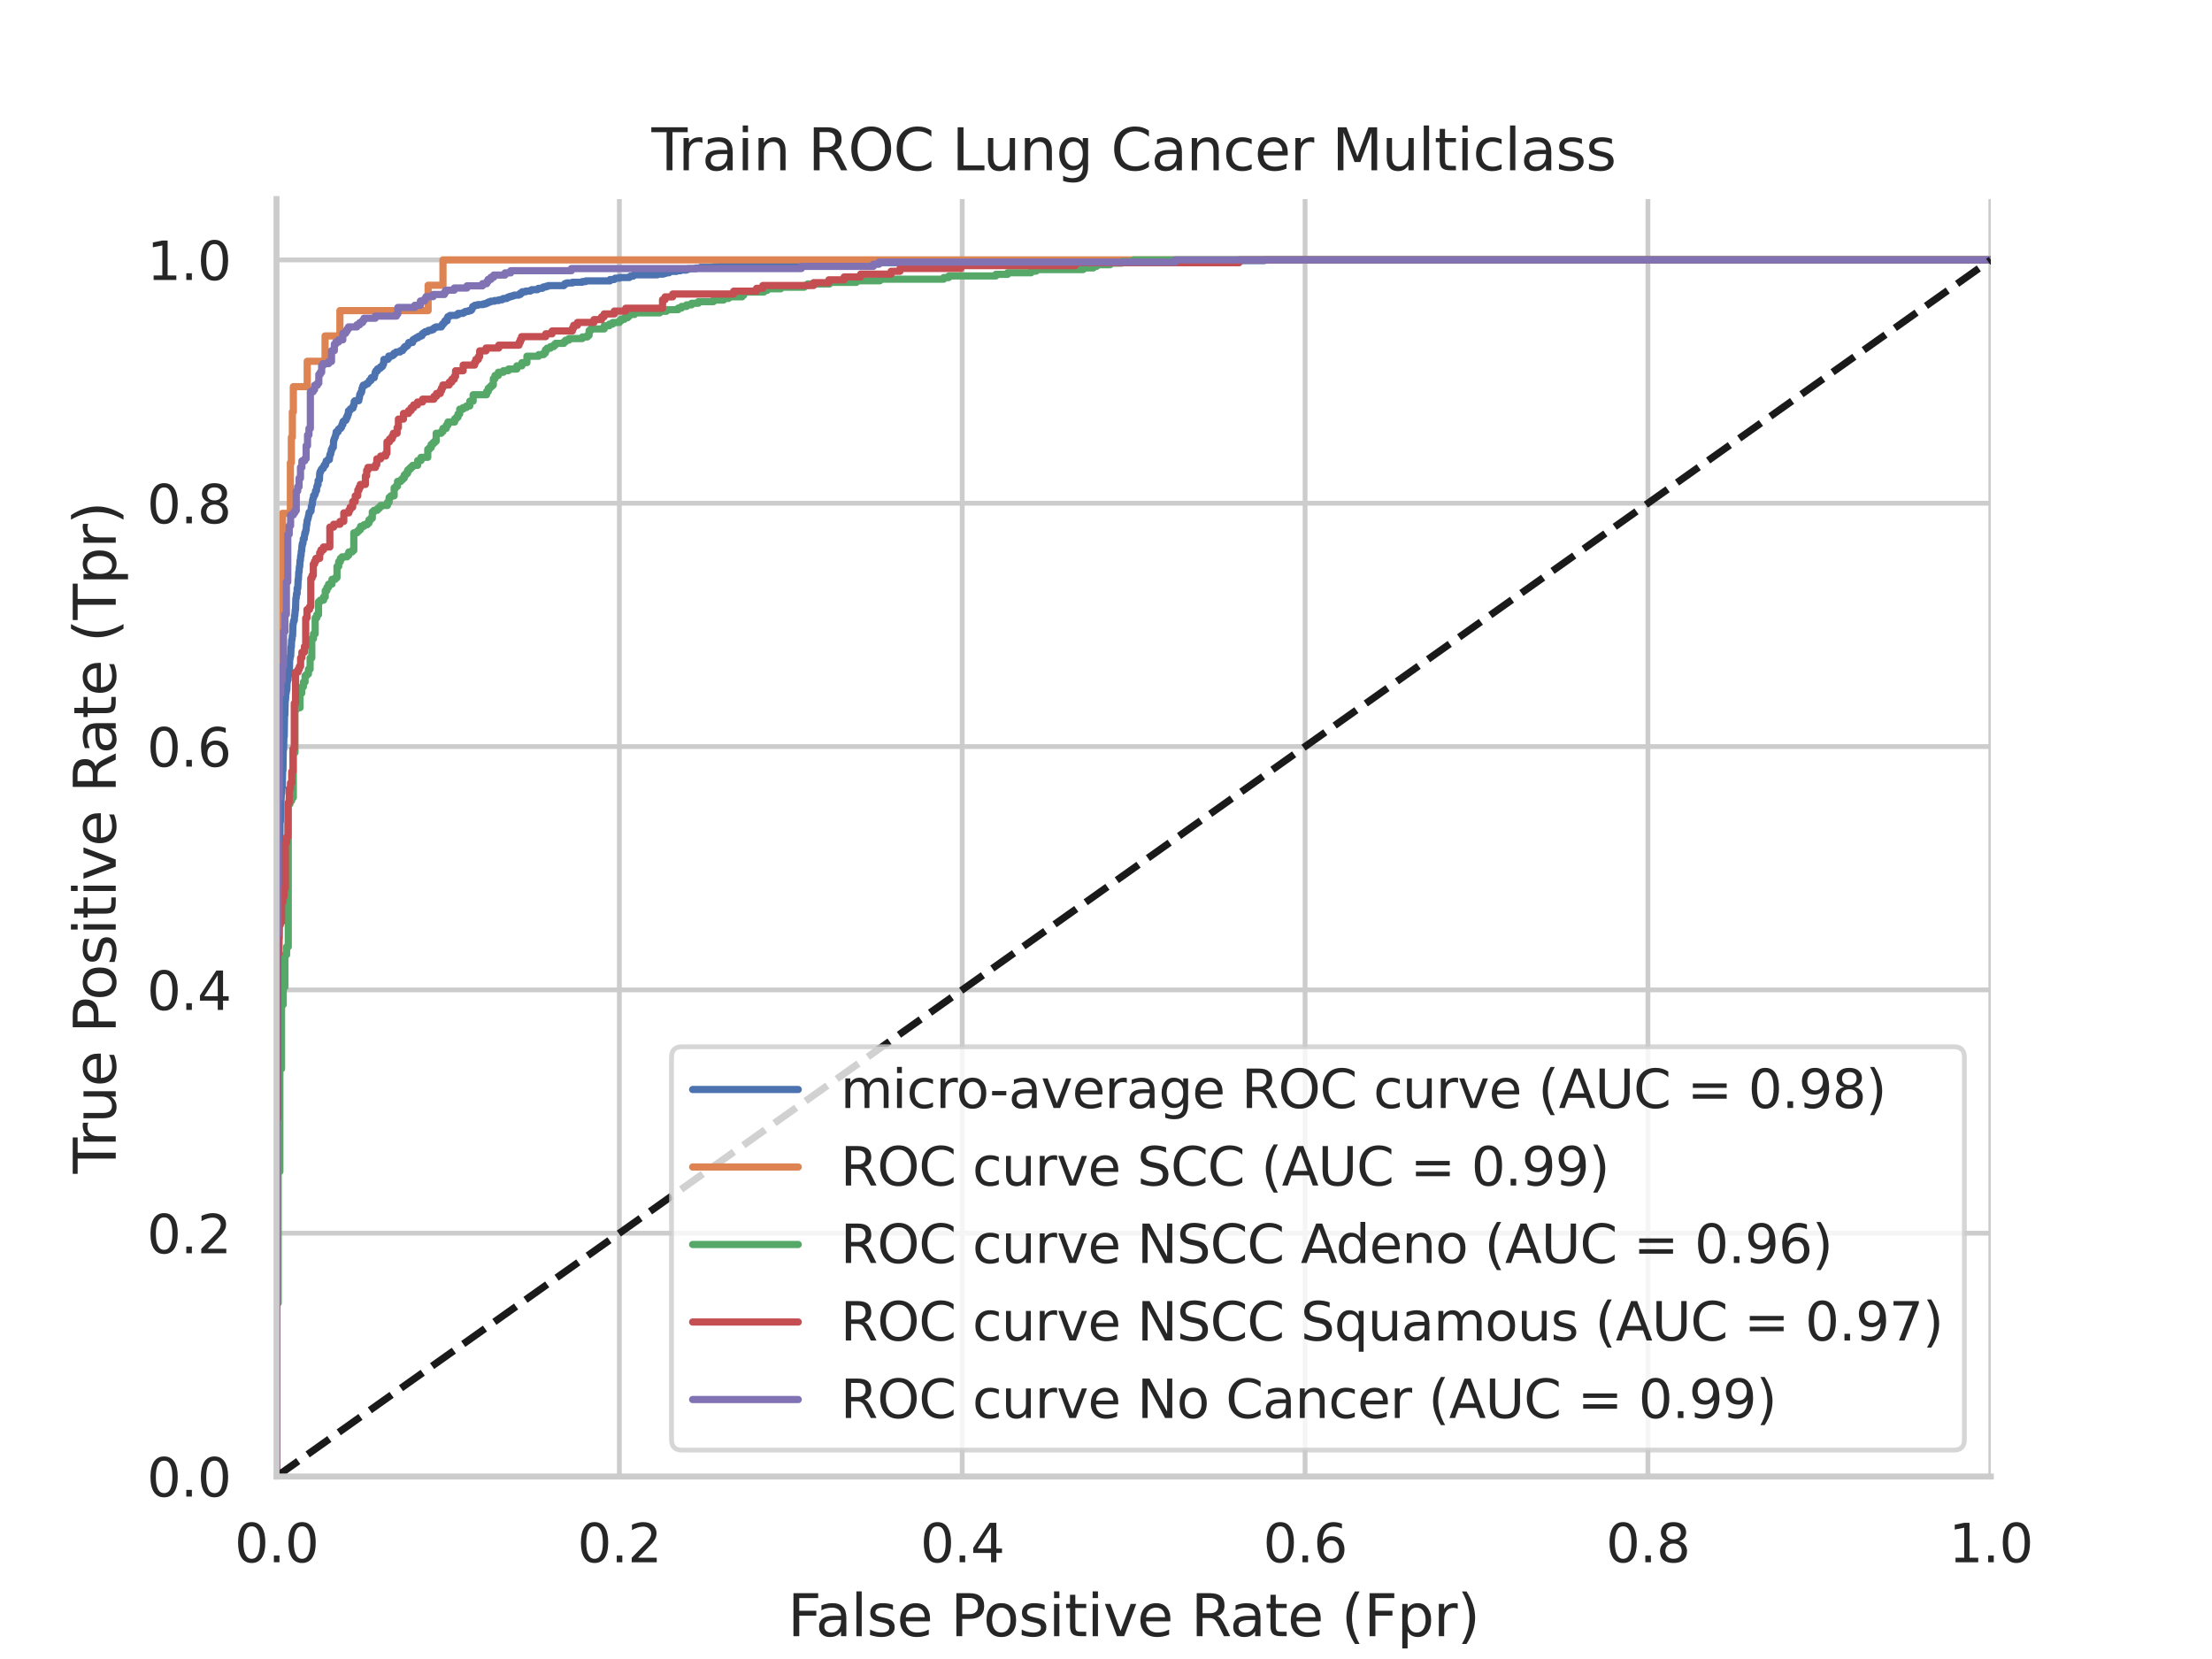 <?xml version="1.0" encoding="utf-8" standalone="no"?>
<!DOCTYPE svg PUBLIC "-//W3C//DTD SVG 1.1//EN"
  "http://www.w3.org/Graphics/SVG/1.1/DTD/svg11.dtd">
<svg xmlns:xlink="http://www.w3.org/1999/xlink" width="460.8pt" height="345.6pt" viewBox="0 0 460.8 345.6" xmlns="http://www.w3.org/2000/svg" version="1.1">
 <defs>
  <style type="text/css">*{stroke-linejoin: round; stroke-linecap: butt}</style>
 </defs>
 <g id="figure_1">
  <g id="patch_1">
   <path d="M 0 345.6 
L 460.8 345.6 
L 460.8 0 
L 0 0 
z
" style="fill: #ffffff"/>
  </g>
  <g id="axes_1">
   <g id="patch_2">
    <path d="M 57.6 307.584 
L 414.72 307.584 
L 414.72 41.472 
L 57.6 41.472 
z
" style="fill: #ffffff"/>
   </g>
   <g id="matplotlib.axis_1">
    <g id="xtick_1">
     <g id="line2d_1">
      <path d="M 57.6 307.584 
L 57.6 41.472 
" clip-path="url(#pe764fbe4f5)" style="fill: none; stroke: #cccccc; stroke-linecap: round"/>
     </g>
     <g id="text_1">
      <!-- 0.0 -->
      <g style="fill: #262626" transform="translate(48.853 325.442) scale(0.11 -0.11)">
       <defs>
        <path id="DejaVuSans-30" d="M 2034 4250 
Q 1547 4250 1301 3770 
Q 1056 3291 1056 2328 
Q 1056 1369 1301 889 
Q 1547 409 2034 409 
Q 2525 409 2770 889 
Q 3016 1369 3016 2328 
Q 3016 3291 2770 3770 
Q 2525 4250 2034 4250 
z
M 2034 4750 
Q 2819 4750 3233 4129 
Q 3647 3509 3647 2328 
Q 3647 1150 3233 529 
Q 2819 -91 2034 -91 
Q 1250 -91 836 529 
Q 422 1150 422 2328 
Q 422 3509 836 4129 
Q 1250 4750 2034 4750 
z
" transform="scale(0.016)"/>
        <path id="DejaVuSans-2e" d="M 684 794 
L 1344 794 
L 1344 0 
L 684 0 
L 684 794 
z
" transform="scale(0.016)"/>
       </defs>
       <use xlink:href="#DejaVuSans-30"/>
       <use xlink:href="#DejaVuSans-2e" x="63.623"/>
       <use xlink:href="#DejaVuSans-30" x="95.41"/>
      </g>
     </g>
    </g>
    <g id="xtick_2">
     <g id="line2d_2">
      <path d="M 129.024 307.584 
L 129.024 41.472 
" clip-path="url(#pe764fbe4f5)" style="fill: none; stroke: #cccccc; stroke-linecap: round"/>
     </g>
     <g id="text_2">
      <!-- 0.2 -->
      <g style="fill: #262626" transform="translate(120.277 325.442) scale(0.11 -0.11)">
       <defs>
        <path id="DejaVuSans-32" d="M 1228 531 
L 3431 531 
L 3431 0 
L 469 0 
L 469 531 
Q 828 903 1448 1529 
Q 2069 2156 2228 2338 
Q 2531 2678 2651 2914 
Q 2772 3150 2772 3378 
Q 2772 3750 2511 3984 
Q 2250 4219 1831 4219 
Q 1534 4219 1204 4116 
Q 875 4013 500 3803 
L 500 4441 
Q 881 4594 1212 4672 
Q 1544 4750 1819 4750 
Q 2544 4750 2975 4387 
Q 3406 4025 3406 3419 
Q 3406 3131 3298 2873 
Q 3191 2616 2906 2266 
Q 2828 2175 2409 1742 
Q 1991 1309 1228 531 
z
" transform="scale(0.016)"/>
       </defs>
       <use xlink:href="#DejaVuSans-30"/>
       <use xlink:href="#DejaVuSans-2e" x="63.623"/>
       <use xlink:href="#DejaVuSans-32" x="95.41"/>
      </g>
     </g>
    </g>
    <g id="xtick_3">
     <g id="line2d_3">
      <path d="M 200.448 307.584 
L 200.448 41.472 
" clip-path="url(#pe764fbe4f5)" style="fill: none; stroke: #cccccc; stroke-linecap: round"/>
     </g>
     <g id="text_3">
      <!-- 0.4 -->
      <g style="fill: #262626" transform="translate(191.701 325.442) scale(0.11 -0.11)">
       <defs>
        <path id="DejaVuSans-34" d="M 2419 4116 
L 825 1625 
L 2419 1625 
L 2419 4116 
z
M 2253 4666 
L 3047 4666 
L 3047 1625 
L 3713 1625 
L 3713 1100 
L 3047 1100 
L 3047 0 
L 2419 0 
L 2419 1100 
L 313 1100 
L 313 1709 
L 2253 4666 
z
" transform="scale(0.016)"/>
       </defs>
       <use xlink:href="#DejaVuSans-30"/>
       <use xlink:href="#DejaVuSans-2e" x="63.623"/>
       <use xlink:href="#DejaVuSans-34" x="95.41"/>
      </g>
     </g>
    </g>
    <g id="xtick_4">
     <g id="line2d_4">
      <path d="M 271.872 307.584 
L 271.872 41.472 
" clip-path="url(#pe764fbe4f5)" style="fill: none; stroke: #cccccc; stroke-linecap: round"/>
     </g>
     <g id="text_4">
      <!-- 0.6 -->
      <g style="fill: #262626" transform="translate(263.125 325.442) scale(0.11 -0.11)">
       <defs>
        <path id="DejaVuSans-36" d="M 2113 2584 
Q 1688 2584 1439 2293 
Q 1191 2003 1191 1497 
Q 1191 994 1439 701 
Q 1688 409 2113 409 
Q 2538 409 2786 701 
Q 3034 994 3034 1497 
Q 3034 2003 2786 2293 
Q 2538 2584 2113 2584 
z
M 3366 4563 
L 3366 3988 
Q 3128 4100 2886 4159 
Q 2644 4219 2406 4219 
Q 1781 4219 1451 3797 
Q 1122 3375 1075 2522 
Q 1259 2794 1537 2939 
Q 1816 3084 2150 3084 
Q 2853 3084 3261 2657 
Q 3669 2231 3669 1497 
Q 3669 778 3244 343 
Q 2819 -91 2113 -91 
Q 1303 -91 875 529 
Q 447 1150 447 2328 
Q 447 3434 972 4092 
Q 1497 4750 2381 4750 
Q 2619 4750 2861 4703 
Q 3103 4656 3366 4563 
z
" transform="scale(0.016)"/>
       </defs>
       <use xlink:href="#DejaVuSans-30"/>
       <use xlink:href="#DejaVuSans-2e" x="63.623"/>
       <use xlink:href="#DejaVuSans-36" x="95.41"/>
      </g>
     </g>
    </g>
    <g id="xtick_5">
     <g id="line2d_5">
      <path d="M 343.296 307.584 
L 343.296 41.472 
" clip-path="url(#pe764fbe4f5)" style="fill: none; stroke: #cccccc; stroke-linecap: round"/>
     </g>
     <g id="text_5">
      <!-- 0.8 -->
      <g style="fill: #262626" transform="translate(334.549 325.442) scale(0.11 -0.11)">
       <defs>
        <path id="DejaVuSans-38" d="M 2034 2216 
Q 1584 2216 1326 1975 
Q 1069 1734 1069 1313 
Q 1069 891 1326 650 
Q 1584 409 2034 409 
Q 2484 409 2743 651 
Q 3003 894 3003 1313 
Q 3003 1734 2745 1975 
Q 2488 2216 2034 2216 
z
M 1403 2484 
Q 997 2584 770 2862 
Q 544 3141 544 3541 
Q 544 4100 942 4425 
Q 1341 4750 2034 4750 
Q 2731 4750 3128 4425 
Q 3525 4100 3525 3541 
Q 3525 3141 3298 2862 
Q 3072 2584 2669 2484 
Q 3125 2378 3379 2068 
Q 3634 1759 3634 1313 
Q 3634 634 3220 271 
Q 2806 -91 2034 -91 
Q 1263 -91 848 271 
Q 434 634 434 1313 
Q 434 1759 690 2068 
Q 947 2378 1403 2484 
z
M 1172 3481 
Q 1172 3119 1398 2916 
Q 1625 2713 2034 2713 
Q 2441 2713 2670 2916 
Q 2900 3119 2900 3481 
Q 2900 3844 2670 4047 
Q 2441 4250 2034 4250 
Q 1625 4250 1398 4047 
Q 1172 3844 1172 3481 
z
" transform="scale(0.016)"/>
       </defs>
       <use xlink:href="#DejaVuSans-30"/>
       <use xlink:href="#DejaVuSans-2e" x="63.623"/>
       <use xlink:href="#DejaVuSans-38" x="95.41"/>
      </g>
     </g>
    </g>
    <g id="xtick_6">
     <g id="line2d_6">
      <path d="M 414.72 307.584 
L 414.72 41.472 
" clip-path="url(#pe764fbe4f5)" style="fill: none; stroke: #cccccc; stroke-linecap: round"/>
     </g>
     <g id="text_6">
      <!-- 1.0 -->
      <g style="fill: #262626" transform="translate(405.973 325.442) scale(0.11 -0.11)">
       <defs>
        <path id="DejaVuSans-31" d="M 794 531 
L 1825 531 
L 1825 4091 
L 703 3866 
L 703 4441 
L 1819 4666 
L 2450 4666 
L 2450 531 
L 3481 531 
L 3481 0 
L 794 0 
L 794 531 
z
" transform="scale(0.016)"/>
       </defs>
       <use xlink:href="#DejaVuSans-31"/>
       <use xlink:href="#DejaVuSans-2e" x="63.623"/>
       <use xlink:href="#DejaVuSans-30" x="95.41"/>
      </g>
     </g>
    </g>
    <g id="text_7">
     <!-- False Positive Rate (Fpr) -->
     <g style="fill: #262626" transform="translate(164.085 340.848) scale(0.12 -0.12)">
      <defs>
       <path id="DejaVuSans-46" d="M 628 4666 
L 3309 4666 
L 3309 4134 
L 1259 4134 
L 1259 2759 
L 3109 2759 
L 3109 2228 
L 1259 2228 
L 1259 0 
L 628 0 
L 628 4666 
z
" transform="scale(0.016)"/>
       <path id="DejaVuSans-61" d="M 2194 1759 
Q 1497 1759 1228 1600 
Q 959 1441 959 1056 
Q 959 750 1161 570 
Q 1363 391 1709 391 
Q 2188 391 2477 730 
Q 2766 1069 2766 1631 
L 2766 1759 
L 2194 1759 
z
M 3341 1997 
L 3341 0 
L 2766 0 
L 2766 531 
Q 2569 213 2275 61 
Q 1981 -91 1556 -91 
Q 1019 -91 701 211 
Q 384 513 384 1019 
Q 384 1609 779 1909 
Q 1175 2209 1959 2209 
L 2766 2209 
L 2766 2266 
Q 2766 2663 2505 2880 
Q 2244 3097 1772 3097 
Q 1472 3097 1187 3025 
Q 903 2953 641 2809 
L 641 3341 
Q 956 3463 1253 3523 
Q 1550 3584 1831 3584 
Q 2591 3584 2966 3190 
Q 3341 2797 3341 1997 
z
" transform="scale(0.016)"/>
       <path id="DejaVuSans-6c" d="M 603 4863 
L 1178 4863 
L 1178 0 
L 603 0 
L 603 4863 
z
" transform="scale(0.016)"/>
       <path id="DejaVuSans-73" d="M 2834 3397 
L 2834 2853 
Q 2591 2978 2328 3040 
Q 2066 3103 1784 3103 
Q 1356 3103 1142 2972 
Q 928 2841 928 2578 
Q 928 2378 1081 2264 
Q 1234 2150 1697 2047 
L 1894 2003 
Q 2506 1872 2764 1633 
Q 3022 1394 3022 966 
Q 3022 478 2636 193 
Q 2250 -91 1575 -91 
Q 1294 -91 989 -36 
Q 684 19 347 128 
L 347 722 
Q 666 556 975 473 
Q 1284 391 1588 391 
Q 1994 391 2212 530 
Q 2431 669 2431 922 
Q 2431 1156 2273 1281 
Q 2116 1406 1581 1522 
L 1381 1569 
Q 847 1681 609 1914 
Q 372 2147 372 2553 
Q 372 3047 722 3315 
Q 1072 3584 1716 3584 
Q 2034 3584 2315 3537 
Q 2597 3491 2834 3397 
z
" transform="scale(0.016)"/>
       <path id="DejaVuSans-65" d="M 3597 1894 
L 3597 1613 
L 953 1613 
Q 991 1019 1311 708 
Q 1631 397 2203 397 
Q 2534 397 2845 478 
Q 3156 559 3463 722 
L 3463 178 
Q 3153 47 2828 -22 
Q 2503 -91 2169 -91 
Q 1331 -91 842 396 
Q 353 884 353 1716 
Q 353 2575 817 3079 
Q 1281 3584 2069 3584 
Q 2775 3584 3186 3129 
Q 3597 2675 3597 1894 
z
M 3022 2063 
Q 3016 2534 2758 2815 
Q 2500 3097 2075 3097 
Q 1594 3097 1305 2825 
Q 1016 2553 972 2059 
L 3022 2063 
z
" transform="scale(0.016)"/>
       <path id="DejaVuSans-20" transform="scale(0.016)"/>
       <path id="DejaVuSans-50" d="M 1259 4147 
L 1259 2394 
L 2053 2394 
Q 2494 2394 2734 2622 
Q 2975 2850 2975 3272 
Q 2975 3691 2734 3919 
Q 2494 4147 2053 4147 
L 1259 4147 
z
M 628 4666 
L 2053 4666 
Q 2838 4666 3239 4311 
Q 3641 3956 3641 3272 
Q 3641 2581 3239 2228 
Q 2838 1875 2053 1875 
L 1259 1875 
L 1259 0 
L 628 0 
L 628 4666 
z
" transform="scale(0.016)"/>
       <path id="DejaVuSans-6f" d="M 1959 3097 
Q 1497 3097 1228 2736 
Q 959 2375 959 1747 
Q 959 1119 1226 758 
Q 1494 397 1959 397 
Q 2419 397 2687 759 
Q 2956 1122 2956 1747 
Q 2956 2369 2687 2733 
Q 2419 3097 1959 3097 
z
M 1959 3584 
Q 2709 3584 3137 3096 
Q 3566 2609 3566 1747 
Q 3566 888 3137 398 
Q 2709 -91 1959 -91 
Q 1206 -91 779 398 
Q 353 888 353 1747 
Q 353 2609 779 3096 
Q 1206 3584 1959 3584 
z
" transform="scale(0.016)"/>
       <path id="DejaVuSans-69" d="M 603 3500 
L 1178 3500 
L 1178 0 
L 603 0 
L 603 3500 
z
M 603 4863 
L 1178 4863 
L 1178 4134 
L 603 4134 
L 603 4863 
z
" transform="scale(0.016)"/>
       <path id="DejaVuSans-74" d="M 1172 4494 
L 1172 3500 
L 2356 3500 
L 2356 3053 
L 1172 3053 
L 1172 1153 
Q 1172 725 1289 603 
Q 1406 481 1766 481 
L 2356 481 
L 2356 0 
L 1766 0 
Q 1100 0 847 248 
Q 594 497 594 1153 
L 594 3053 
L 172 3053 
L 172 3500 
L 594 3500 
L 594 4494 
L 1172 4494 
z
" transform="scale(0.016)"/>
       <path id="DejaVuSans-76" d="M 191 3500 
L 800 3500 
L 1894 563 
L 2988 3500 
L 3597 3500 
L 2284 0 
L 1503 0 
L 191 3500 
z
" transform="scale(0.016)"/>
       <path id="DejaVuSans-52" d="M 2841 2188 
Q 3044 2119 3236 1894 
Q 3428 1669 3622 1275 
L 4263 0 
L 3584 0 
L 2988 1197 
Q 2756 1666 2539 1819 
Q 2322 1972 1947 1972 
L 1259 1972 
L 1259 0 
L 628 0 
L 628 4666 
L 2053 4666 
Q 2853 4666 3247 4331 
Q 3641 3997 3641 3322 
Q 3641 2881 3436 2590 
Q 3231 2300 2841 2188 
z
M 1259 4147 
L 1259 2491 
L 2053 2491 
Q 2509 2491 2742 2702 
Q 2975 2913 2975 3322 
Q 2975 3731 2742 3939 
Q 2509 4147 2053 4147 
L 1259 4147 
z
" transform="scale(0.016)"/>
       <path id="DejaVuSans-28" d="M 1984 4856 
Q 1566 4138 1362 3434 
Q 1159 2731 1159 2009 
Q 1159 1288 1364 580 
Q 1569 -128 1984 -844 
L 1484 -844 
Q 1016 -109 783 600 
Q 550 1309 550 2009 
Q 550 2706 781 3412 
Q 1013 4119 1484 4856 
L 1984 4856 
z
" transform="scale(0.016)"/>
       <path id="DejaVuSans-70" d="M 1159 525 
L 1159 -1331 
L 581 -1331 
L 581 3500 
L 1159 3500 
L 1159 2969 
Q 1341 3281 1617 3432 
Q 1894 3584 2278 3584 
Q 2916 3584 3314 3078 
Q 3713 2572 3713 1747 
Q 3713 922 3314 415 
Q 2916 -91 2278 -91 
Q 1894 -91 1617 61 
Q 1341 213 1159 525 
z
M 3116 1747 
Q 3116 2381 2855 2742 
Q 2594 3103 2138 3103 
Q 1681 3103 1420 2742 
Q 1159 2381 1159 1747 
Q 1159 1113 1420 752 
Q 1681 391 2138 391 
Q 2594 391 2855 752 
Q 3116 1113 3116 1747 
z
" transform="scale(0.016)"/>
       <path id="DejaVuSans-72" d="M 2631 2963 
Q 2534 3019 2420 3045 
Q 2306 3072 2169 3072 
Q 1681 3072 1420 2755 
Q 1159 2438 1159 1844 
L 1159 0 
L 581 0 
L 581 3500 
L 1159 3500 
L 1159 2956 
Q 1341 3275 1631 3429 
Q 1922 3584 2338 3584 
Q 2397 3584 2469 3576 
Q 2541 3569 2628 3553 
L 2631 2963 
z
" transform="scale(0.016)"/>
       <path id="DejaVuSans-29" d="M 513 4856 
L 1013 4856 
Q 1481 4119 1714 3412 
Q 1947 2706 1947 2009 
Q 1947 1309 1714 600 
Q 1481 -109 1013 -844 
L 513 -844 
Q 928 -128 1133 580 
Q 1338 1288 1338 2009 
Q 1338 2731 1133 3434 
Q 928 4138 513 4856 
z
" transform="scale(0.016)"/>
      </defs>
      <use xlink:href="#DejaVuSans-46"/>
      <use xlink:href="#DejaVuSans-61" x="48.395"/>
      <use xlink:href="#DejaVuSans-6c" x="109.674"/>
      <use xlink:href="#DejaVuSans-73" x="137.457"/>
      <use xlink:href="#DejaVuSans-65" x="189.557"/>
      <use xlink:href="#DejaVuSans-20" x="251.08"/>
      <use xlink:href="#DejaVuSans-50" x="282.867"/>
      <use xlink:href="#DejaVuSans-6f" x="339.545"/>
      <use xlink:href="#DejaVuSans-73" x="400.727"/>
      <use xlink:href="#DejaVuSans-69" x="452.826"/>
      <use xlink:href="#DejaVuSans-74" x="480.609"/>
      <use xlink:href="#DejaVuSans-69" x="519.818"/>
      <use xlink:href="#DejaVuSans-76" x="547.602"/>
      <use xlink:href="#DejaVuSans-65" x="606.781"/>
      <use xlink:href="#DejaVuSans-20" x="668.305"/>
      <use xlink:href="#DejaVuSans-52" x="700.092"/>
      <use xlink:href="#DejaVuSans-61" x="767.324"/>
      <use xlink:href="#DejaVuSans-74" x="828.604"/>
      <use xlink:href="#DejaVuSans-65" x="867.812"/>
      <use xlink:href="#DejaVuSans-20" x="929.336"/>
      <use xlink:href="#DejaVuSans-28" x="961.123"/>
      <use xlink:href="#DejaVuSans-46" x="1000.137"/>
      <use xlink:href="#DejaVuSans-70" x="1057.656"/>
      <use xlink:href="#DejaVuSans-72" x="1121.133"/>
      <use xlink:href="#DejaVuSans-29" x="1162.246"/>
     </g>
    </g>
   </g>
   <g id="matplotlib.axis_2">
    <g id="ytick_1">
     <g id="line2d_7">
      <path d="M 57.6 307.584 
L 414.72 307.584 
" clip-path="url(#pe764fbe4f5)" style="fill: none; stroke: #cccccc; stroke-linecap: round"/>
     </g>
     <g id="text_8">
      <!-- 0.0 -->
      <g style="fill: #262626" transform="translate(30.607 311.763) scale(0.11 -0.11)">
       <use xlink:href="#DejaVuSans-30"/>
       <use xlink:href="#DejaVuSans-2e" x="63.623"/>
       <use xlink:href="#DejaVuSans-30" x="95.41"/>
      </g>
     </g>
    </g>
    <g id="ytick_2">
     <g id="line2d_8">
      <path d="M 57.6 256.896 
L 414.72 256.896 
" clip-path="url(#pe764fbe4f5)" style="fill: none; stroke: #cccccc; stroke-linecap: round"/>
     </g>
     <g id="text_9">
      <!-- 0.2 -->
      <g style="fill: #262626" transform="translate(30.607 261.075) scale(0.11 -0.11)">
       <use xlink:href="#DejaVuSans-30"/>
       <use xlink:href="#DejaVuSans-2e" x="63.623"/>
       <use xlink:href="#DejaVuSans-32" x="95.41"/>
      </g>
     </g>
    </g>
    <g id="ytick_3">
     <g id="line2d_9">
      <path d="M 57.6 206.208 
L 414.72 206.208 
" clip-path="url(#pe764fbe4f5)" style="fill: none; stroke: #cccccc; stroke-linecap: round"/>
     </g>
     <g id="text_10">
      <!-- 0.4 -->
      <g style="fill: #262626" transform="translate(30.607 210.387) scale(0.11 -0.11)">
       <use xlink:href="#DejaVuSans-30"/>
       <use xlink:href="#DejaVuSans-2e" x="63.623"/>
       <use xlink:href="#DejaVuSans-34" x="95.41"/>
      </g>
     </g>
    </g>
    <g id="ytick_4">
     <g id="line2d_10">
      <path d="M 57.6 155.52 
L 414.72 155.52 
" clip-path="url(#pe764fbe4f5)" style="fill: none; stroke: #cccccc; stroke-linecap: round"/>
     </g>
     <g id="text_11">
      <!-- 0.6 -->
      <g style="fill: #262626" transform="translate(30.607 159.699) scale(0.11 -0.11)">
       <use xlink:href="#DejaVuSans-30"/>
       <use xlink:href="#DejaVuSans-2e" x="63.623"/>
       <use xlink:href="#DejaVuSans-36" x="95.41"/>
      </g>
     </g>
    </g>
    <g id="ytick_5">
     <g id="line2d_11">
      <path d="M 57.6 104.832 
L 414.72 104.832 
" clip-path="url(#pe764fbe4f5)" style="fill: none; stroke: #cccccc; stroke-linecap: round"/>
     </g>
     <g id="text_12">
      <!-- 0.8 -->
      <g style="fill: #262626" transform="translate(30.607 109.011) scale(0.11 -0.11)">
       <use xlink:href="#DejaVuSans-30"/>
       <use xlink:href="#DejaVuSans-2e" x="63.623"/>
       <use xlink:href="#DejaVuSans-38" x="95.41"/>
      </g>
     </g>
    </g>
    <g id="ytick_6">
     <g id="line2d_12">
      <path d="M 57.6 54.144 
L 414.72 54.144 
" clip-path="url(#pe764fbe4f5)" style="fill: none; stroke: #cccccc; stroke-linecap: round"/>
     </g>
     <g id="text_13">
      <!-- 1.0 -->
      <g style="fill: #262626" transform="translate(30.607 58.323) scale(0.11 -0.11)">
       <use xlink:href="#DejaVuSans-31"/>
       <use xlink:href="#DejaVuSans-2e" x="63.623"/>
       <use xlink:href="#DejaVuSans-30" x="95.41"/>
      </g>
     </g>
    </g>
    <g id="text_14">
     <!-- True Positive Rate (Tpr) -->
     <g style="fill: #262626" transform="translate(24.111 244.493) rotate(-90) scale(0.12 -0.12)">
      <defs>
       <path id="DejaVuSans-54" d="M -19 4666 
L 3928 4666 
L 3928 4134 
L 2272 4134 
L 2272 0 
L 1638 0 
L 1638 4134 
L -19 4134 
L -19 4666 
z
" transform="scale(0.016)"/>
       <path id="DejaVuSans-75" d="M 544 1381 
L 544 3500 
L 1119 3500 
L 1119 1403 
Q 1119 906 1312 657 
Q 1506 409 1894 409 
Q 2359 409 2629 706 
Q 2900 1003 2900 1516 
L 2900 3500 
L 3475 3500 
L 3475 0 
L 2900 0 
L 2900 538 
Q 2691 219 2414 64 
Q 2138 -91 1772 -91 
Q 1169 -91 856 284 
Q 544 659 544 1381 
z
M 1991 3584 
L 1991 3584 
z
" transform="scale(0.016)"/>
      </defs>
      <use xlink:href="#DejaVuSans-54"/>
      <use xlink:href="#DejaVuSans-72" x="46.334"/>
      <use xlink:href="#DejaVuSans-75" x="87.447"/>
      <use xlink:href="#DejaVuSans-65" x="150.826"/>
      <use xlink:href="#DejaVuSans-20" x="212.35"/>
      <use xlink:href="#DejaVuSans-50" x="244.137"/>
      <use xlink:href="#DejaVuSans-6f" x="300.814"/>
      <use xlink:href="#DejaVuSans-73" x="361.996"/>
      <use xlink:href="#DejaVuSans-69" x="414.096"/>
      <use xlink:href="#DejaVuSans-74" x="441.879"/>
      <use xlink:href="#DejaVuSans-69" x="481.088"/>
      <use xlink:href="#DejaVuSans-76" x="508.871"/>
      <use xlink:href="#DejaVuSans-65" x="568.051"/>
      <use xlink:href="#DejaVuSans-20" x="629.574"/>
      <use xlink:href="#DejaVuSans-52" x="661.361"/>
      <use xlink:href="#DejaVuSans-61" x="728.594"/>
      <use xlink:href="#DejaVuSans-74" x="789.873"/>
      <use xlink:href="#DejaVuSans-65" x="829.082"/>
      <use xlink:href="#DejaVuSans-20" x="890.605"/>
      <use xlink:href="#DejaVuSans-28" x="922.393"/>
      <use xlink:href="#DejaVuSans-54" x="961.406"/>
      <use xlink:href="#DejaVuSans-70" x="1022.49"/>
      <use xlink:href="#DejaVuSans-72" x="1085.967"/>
      <use xlink:href="#DejaVuSans-29" x="1127.08"/>
     </g>
    </g>
   </g>
   <g id="line2d_13">
    <path d="M 57.6 307.584 
L 57.667 236.643 
L 57.734 236.643 
L 57.802 219.155 
L 57.869 219.155 
L 57.936 205.475 
L 58.003 205.475 
L 58.07 195.461 
L 58.138 195.461 
L 58.205 191.371 
L 58.272 191.371 
L 58.339 171.203 
L 58.406 171.203 
L 58.473 166.831 
L 58.541 166.831 
L 58.608 165.28 
L 58.675 165.28 
L 58.742 164.01 
L 58.809 164.01 
L 58.877 160.484 
L 58.944 160.484 
L 59.011 156.112 
L 59.078 156.112 
L 59.145 153.433 
L 59.213 153.433 
L 59.28 148.92 
L 59.347 148.92 
L 59.414 145.817 
L 59.481 145.817 
L 59.549 144.406 
L 59.616 144.406 
L 59.683 143.701 
L 59.75 143.701 
L 59.817 142.009 
L 59.884 142.009 
L 59.952 141.586 
L 60.019 141.586 
L 60.019 140.74 
L 60.153 140.74 
L 60.22 139.611 
L 60.288 139.611 
L 60.355 137.214 
L 60.422 137.214 
L 60.489 136.65 
L 60.556 136.65 
L 60.624 134.816 
L 60.691 134.816 
L 60.758 133.265 
L 60.825 133.265 
L 60.892 132.418 
L 60.96 132.418 
L 61.027 130.021 
L 61.094 130.021 
L 61.161 129.316 
L 61.296 129.316 
L 61.363 128.187 
L 61.43 128.187 
L 61.497 127.059 
L 61.564 127.059 
L 61.631 124.662 
L 61.699 124.662 
L 61.766 123.674 
L 61.9 123.674 
L 61.9 122.546 
L 62.035 122.546 
L 62.102 120.713 
L 62.169 120.713 
L 62.236 119.161 
L 62.303 119.161 
L 62.371 118.033 
L 62.438 118.033 
L 62.505 116.764 
L 62.572 116.764 
L 62.639 115.776 
L 62.707 115.776 
L 62.774 114.789 
L 62.841 114.789 
L 62.908 113.661 
L 62.975 113.661 
L 62.975 113.238 
L 63.11 113.238 
L 63.177 112.25 
L 63.378 112.25 
L 63.446 111.404 
L 63.513 111.404 
L 63.513 110.981 
L 63.647 110.981 
L 63.714 110.417 
L 63.782 110.417 
L 63.849 109.289 
L 63.916 109.289 
L 63.983 108.442 
L 64.05 108.442 
L 64.118 108.019 
L 64.185 108.019 
L 64.252 107.455 
L 64.319 107.455 
L 64.386 106.75 
L 64.588 106.75 
L 64.655 106.468 
L 64.789 106.468 
L 64.857 105.481 
L 64.924 105.481 
L 64.991 105.058 
L 65.058 105.058 
L 65.125 104.07 
L 65.193 104.07 
L 65.26 103.647 
L 65.327 103.647 
L 65.327 103.224 
L 65.529 103.224 
L 65.596 102.942 
L 65.663 102.942 
L 65.73 102.237 
L 65.932 102.237 
L 65.999 101.391 
L 66.066 101.391 
L 66.133 100.968 
L 66.268 100.968 
L 66.268 100.121 
L 66.402 100.121 
L 66.402 99.98 
L 66.536 99.98 
L 66.604 98.57 
L 66.671 98.57 
L 66.671 98.288 
L 66.805 98.288 
L 66.872 97.865 
L 67.007 97.865 
L 67.074 97.583 
L 67.343 97.583 
L 67.41 97.16 
L 67.544 97.16 
L 67.544 96.878 
L 67.813 96.878 
L 67.88 96.313 
L 67.947 96.313 
L 67.947 96.031 
L 68.216 96.031 
L 68.283 95.749 
L 68.619 95.749 
L 68.687 94.903 
L 68.754 94.903 
L 68.754 94.621 
L 68.888 94.621 
L 68.955 94.057 
L 69.022 94.057 
L 69.022 93.634 
L 69.157 93.634 
L 69.224 93.211 
L 69.426 93.211 
L 69.493 91.8 
L 69.56 91.8 
L 69.627 91.377 
L 69.694 91.377 
L 69.762 91.095 
L 69.829 91.095 
L 69.896 90.672 
L 69.963 90.672 
L 70.03 89.967 
L 70.433 89.967 
L 70.501 89.403 
L 70.702 89.403 
L 70.702 89.262 
L 70.971 89.262 
L 70.971 88.98 
L 71.173 88.98 
L 71.24 88.416 
L 71.441 88.416 
L 71.441 87.851 
L 71.576 87.851 
L 71.576 87.71 
L 71.777 87.71 
L 71.777 87.569 
L 72.046 87.569 
L 72.046 87.287 
L 72.18 87.287 
L 72.18 86.864 
L 72.382 86.864 
L 72.449 86.3 
L 72.584 86.3 
L 72.584 85.595 
L 72.852 85.595 
L 72.92 85.313 
L 72.987 85.313 
L 72.987 85.172 
L 73.255 85.172 
L 73.255 85.031 
L 73.524 85.031 
L 73.591 84.467 
L 73.726 84.467 
L 73.793 83.62 
L 73.927 83.62 
L 73.927 83.479 
L 74.734 83.479 
L 74.801 82.915 
L 74.868 82.915 
L 74.935 82.21 
L 75.002 82.21 
L 75.07 81.928 
L 75.204 81.928 
L 75.204 81.646 
L 75.338 81.646 
L 75.406 80.941 
L 75.473 80.941 
L 75.54 80.518 
L 75.674 80.518 
L 75.674 80.235 
L 76.078 80.235 
L 76.078 80.094 
L 76.279 80.094 
L 76.279 79.953 
L 76.615 79.953 
L 76.682 79.671 
L 76.817 79.671 
L 76.817 79.53 
L 76.951 79.53 
L 76.951 79.248 
L 77.287 79.248 
L 77.354 78.684 
L 77.959 78.684 
L 78.026 78.12 
L 78.093 78.12 
L 78.16 77.556 
L 78.295 77.556 
L 78.295 77.274 
L 78.631 77.274 
L 78.631 76.851 
L 78.967 76.851 
L 78.967 76.71 
L 79.235 76.71 
L 79.235 76.428 
L 79.571 76.428 
L 79.571 76.287 
L 79.706 76.287 
L 79.773 75.863 
L 79.907 75.863 
L 79.975 74.876 
L 80.781 74.876 
L 80.781 74.735 
L 80.915 74.735 
L 80.982 74.171 
L 81.654 74.171 
L 81.654 74.03 
L 81.923 74.03 
L 81.923 73.889 
L 82.058 73.889 
L 82.058 73.607 
L 82.393 73.607 
L 82.393 73.466 
L 82.528 73.466 
L 82.528 73.325 
L 83.334 73.325 
L 83.401 73.043 
L 83.872 73.043 
L 83.939 72.761 
L 84.006 72.761 
L 84.006 72.62 
L 84.208 72.62 
L 84.208 72.338 
L 84.342 72.338 
L 84.342 72.196 
L 84.678 72.196 
L 84.678 72.055 
L 84.88 72.055 
L 84.947 71.773 
L 85.081 71.773 
L 85.148 71.35 
L 85.955 71.35 
L 86.022 70.786 
L 86.223 70.786 
L 86.223 70.645 
L 86.492 70.645 
L 86.492 70.504 
L 86.694 70.504 
L 86.694 70.363 
L 87.097 70.363 
L 87.164 70.081 
L 87.567 70.081 
L 87.567 69.94 
L 87.903 69.94 
L 87.97 69.517 
L 88.172 69.517 
L 88.172 69.376 
L 88.373 69.376 
L 88.373 69.235 
L 88.575 69.235 
L 88.575 69.094 
L 89.113 69.094 
L 89.113 68.953 
L 89.247 68.953 
L 89.247 68.812 
L 89.852 68.812 
L 89.852 68.671 
L 90.255 68.671 
L 90.322 68.389 
L 90.524 68.389 
L 90.524 68.248 
L 90.792 68.248 
L 90.792 68.106 
L 91.935 68.106 
L 91.935 67.824 
L 92.136 67.824 
L 92.136 67.542 
L 92.271 67.542 
L 92.271 67.401 
L 92.472 67.401 
L 92.472 67.26 
L 92.606 67.26 
L 92.674 66.837 
L 93.144 66.837 
L 93.144 66.273 
L 93.278 66.273 
L 93.278 65.991 
L 93.547 65.991 
L 93.547 65.85 
L 93.749 65.85 
L 93.749 65.709 
L 95.093 65.709 
L 95.093 65.568 
L 95.429 65.568 
L 95.429 65.286 
L 96.436 65.286 
L 96.436 65.145 
L 96.705 65.145 
L 96.705 65.004 
L 96.974 65.004 
L 96.974 64.863 
L 97.579 64.863 
L 97.579 64.722 
L 98.049 64.722 
L 98.049 64.581 
L 98.251 64.581 
L 98.318 64.299 
L 98.385 64.299 
L 98.452 63.875 
L 98.721 63.875 
L 98.721 63.734 
L 98.922 63.734 
L 98.922 63.593 
L 99.527 63.593 
L 99.527 63.452 
L 100.669 63.452 
L 100.669 63.311 
L 101.207 63.311 
L 101.207 63.17 
L 101.543 63.17 
L 101.543 63.029 
L 101.812 63.029 
L 101.812 62.888 
L 102.215 62.888 
L 102.215 62.747 
L 103.021 62.747 
L 103.021 62.606 
L 103.895 62.606 
L 103.895 62.465 
L 104.566 62.465 
L 104.566 62.324 
L 104.835 62.324 
L 104.835 62.183 
L 105.574 62.183 
L 105.574 62.042 
L 105.776 62.042 
L 105.776 61.901 
L 106.179 61.901 
L 106.179 61.76 
L 106.649 61.76 
L 106.649 61.619 
L 107.12 61.619 
L 107.12 61.478 
L 108.06 61.478 
L 108.06 61.337 
L 108.396 61.337 
L 108.396 61.055 
L 108.732 61.055 
L 108.8 60.773 
L 109.539 60.773 
L 109.539 60.632 
L 110.479 60.632 
L 110.479 60.491 
L 110.748 60.491 
L 110.748 60.35 
L 111.957 60.35 
L 111.957 60.209 
L 112.159 60.209 
L 112.159 60.067 
L 112.965 60.067 
L 112.965 59.926 
L 113.167 59.926 
L 113.167 59.785 
L 113.704 59.785 
L 113.704 59.644 
L 114.175 59.644 
L 114.175 59.503 
L 117.467 59.503 
L 117.467 59.362 
L 117.602 59.362 
L 117.669 59.08 
L 118.072 59.08 
L 118.072 58.939 
L 119.281 58.939 
L 119.281 58.798 
L 121.297 58.798 
L 121.297 58.657 
L 122.036 58.657 
L 122.036 58.516 
L 127.075 58.516 
L 127.075 58.234 
L 127.949 58.234 
L 127.949 58.093 
L 128.151 58.093 
L 128.151 57.952 
L 129.024 57.952 
L 129.024 57.811 
L 131.107 57.811 
L 131.107 57.67 
L 131.308 57.67 
L 131.308 57.529 
L 131.913 57.529 
L 131.913 57.388 
L 132.048 57.388 
L 132.048 57.247 
L 136.953 57.247 
L 136.953 57.106 
L 138.162 57.106 
L 138.162 56.965 
L 138.632 56.965 
L 138.632 56.824 
L 139.371 56.824 
L 139.371 56.683 
L 139.506 56.683 
L 139.506 56.542 
L 140.917 56.542 
L 140.917 56.401 
L 141.723 56.401 
L 141.723 56.26 
L 143 56.26 
L 143 56.118 
L 143.403 56.118 
L 143.403 55.977 
L 144.948 55.977 
L 144.948 55.836 
L 145.889 55.836 
L 145.889 55.695 
L 148.711 55.695 
L 148.711 55.554 
L 149.92 55.554 
L 149.92 55.413 
L 158.722 55.413 
L 158.722 55.272 
L 174.378 55.272 
L 174.378 55.131 
L 176.192 55.131 
L 176.192 54.99 
L 180.559 54.99 
L 180.559 54.849 
L 182.71 54.849 
L 182.71 54.708 
L 193.259 54.708 
L 193.259 54.567 
L 193.662 54.567 
L 193.662 54.426 
L 201.187 54.426 
L 201.187 54.285 
L 263.406 54.285 
L 263.406 54.144 
L 414.72 54.144 
L 414.72 54.144 
" clip-path="url(#pe764fbe4f5)" style="fill: none; stroke: #4c72b0; stroke-width: 1.5; stroke-linecap: round"/>
   </g>
   <g id="line2d_14">
    <path d="M 57.6 307.584 
L 57.6 302.304 
L 57.6 186.144 
L 57.806 186.144 
L 57.806 143.904 
L 58.219 143.904 
L 58.219 128.064 
L 58.426 128.064 
L 58.426 122.784 
L 58.839 122.784 
L 58.839 106.944 
L 60.49 106.944 
L 60.49 96.384 
L 60.696 96.384 
L 60.696 91.104 
L 60.903 91.104 
L 60.903 85.824 
L 61.109 85.824 
L 61.109 80.544 
L 63.999 80.544 
L 63.999 75.264 
L 67.715 75.264 
L 67.715 69.984 
L 70.811 69.984 
L 70.811 64.704 
L 89.183 64.704 
L 89.183 59.424 
L 92.28 59.424 
L 92.28 54.144 
L 414.72 54.144 
" clip-path="url(#pe764fbe4f5)" style="fill: none; stroke: #dd8452; stroke-width: 1.5; stroke-linecap: round"/>
   </g>
   <g id="line2d_15">
    <path d="M 57.6 307.584 
L 57.6 271.474 
L 57.95 271.474 
L 57.95 244.057 
L 58.3 244.057 
L 58.3 222.658 
L 58.65 222.658 
L 58.65 209.284 
L 59 209.284 
L 59 205.606 
L 59.351 205.606 
L 59.351 198.919 
L 59.701 198.919 
L 59.701 197.247 
L 60.051 197.247 
L 60.051 167.49 
L 60.401 167.49 
L 60.401 166.821 
L 60.751 166.821 
L 60.751 166.152 
L 61.101 166.152 
L 61.101 156.791 
L 61.451 156.791 
L 61.451 147.763 
L 61.801 147.763 
L 61.801 147.429 
L 62.502 147.429 
L 62.502 144.419 
L 62.852 144.419 
L 62.852 143.082 
L 63.202 143.082 
L 63.202 142.079 
L 63.552 142.079 
L 63.552 140.742 
L 63.902 140.742 
L 63.902 140.407 
L 64.252 140.407 
L 64.252 139.404 
L 64.602 139.404 
L 64.602 137.064 
L 64.952 137.064 
L 64.952 133.051 
L 65.303 133.051 
L 65.303 132.048 
L 65.653 132.048 
L 65.653 128.705 
L 66.003 128.705 
L 66.003 128.036 
L 66.353 128.036 
L 66.353 125.361 
L 66.703 125.361 
L 66.703 125.027 
L 67.403 125.027 
L 67.403 124.358 
L 67.753 124.358 
L 67.753 123.021 
L 68.104 123.021 
L 68.104 122.352 
L 68.454 122.352 
L 68.454 121.683 
L 69.154 121.683 
L 69.154 120.68 
L 69.854 120.68 
L 69.854 120.346 
L 70.204 120.346 
L 70.204 118.006 
L 70.554 118.006 
L 70.554 117.002 
L 70.904 117.002 
L 70.904 116.334 
L 71.255 116.334 
L 71.255 115.999 
L 72.305 115.999 
L 72.305 115.665 
L 72.655 115.665 
L 72.655 114.996 
L 73.355 114.996 
L 73.355 114.662 
L 73.705 114.662 
L 73.705 110.984 
L 74.406 110.984 
L 74.406 110.65 
L 74.756 110.65 
L 74.756 110.315 
L 75.106 110.315 
L 75.106 109.647 
L 75.806 109.647 
L 75.806 109.312 
L 76.506 109.312 
L 76.506 108.978 
L 76.856 108.978 
L 76.856 108.309 
L 77.207 108.309 
L 77.207 107.975 
L 77.557 107.975 
L 77.557 106.638 
L 77.907 106.638 
L 77.907 106.303 
L 78.607 106.303 
L 78.607 105.969 
L 78.957 105.969 
L 78.957 105.634 
L 79.307 105.634 
L 79.307 105.3 
L 80.708 105.3 
L 80.708 104.631 
L 81.058 104.631 
L 81.058 103.628 
L 81.408 103.628 
L 81.408 103.294 
L 82.108 103.294 
L 82.108 101.622 
L 82.458 101.622 
L 82.458 101.288 
L 82.808 101.288 
L 82.808 100.285 
L 83.509 100.285 
L 83.509 99.95 
L 83.859 99.95 
L 83.859 99.616 
L 84.209 99.616 
L 84.209 98.947 
L 84.559 98.947 
L 84.559 98.613 
L 84.909 98.613 
L 84.909 97.944 
L 85.259 97.944 
L 85.259 97.61 
L 85.609 97.61 
L 85.609 97.276 
L 85.96 97.276 
L 85.96 96.941 
L 87.01 96.941 
L 87.01 95.938 
L 87.71 95.938 
L 87.71 95.269 
L 89.111 95.269 
L 89.111 93.598 
L 89.461 93.598 
L 89.461 93.263 
L 89.811 93.263 
L 89.811 92.595 
L 90.161 92.595 
L 90.161 92.26 
L 90.511 92.26 
L 90.511 91.926 
L 90.861 91.926 
L 90.861 90.254 
L 91.912 90.254 
L 91.912 89.92 
L 92.262 89.92 
L 92.262 89.251 
L 92.962 89.251 
L 92.962 88.582 
L 93.312 88.582 
L 93.312 87.914 
L 94.712 87.914 
L 94.712 87.245 
L 95.063 87.245 
L 95.063 86.911 
L 95.413 86.911 
L 95.413 86.242 
L 95.763 86.242 
L 95.763 85.239 
L 96.463 85.239 
L 96.463 84.905 
L 97.163 84.905 
L 97.163 84.57 
L 97.864 84.57 
L 97.864 83.567 
L 98.564 83.567 
L 98.564 82.23 
L 101.365 82.23 
L 101.365 81.561 
L 101.715 81.561 
L 101.715 80.892 
L 102.065 80.892 
L 102.065 80.558 
L 102.415 80.558 
L 102.415 80.224 
L 102.765 80.224 
L 102.765 78.886 
L 103.115 78.886 
L 103.115 78.217 
L 103.816 78.217 
L 103.816 77.549 
L 104.866 77.549 
L 104.866 77.214 
L 105.916 77.214 
L 105.916 76.88 
L 107.667 76.88 
L 107.667 76.211 
L 108.717 76.211 
L 108.717 75.543 
L 109.768 75.543 
L 109.768 74.205 
L 112.218 74.205 
L 112.218 73.871 
L 113.269 73.871 
L 113.269 73.537 
L 113.619 73.537 
L 113.619 72.868 
L 113.969 72.868 
L 113.969 72.533 
L 114.669 72.533 
L 114.669 72.199 
L 115.369 72.199 
L 115.369 71.865 
L 115.72 71.865 
L 115.72 71.53 
L 117.47 71.53 
L 117.47 71.196 
L 117.82 71.196 
L 117.82 70.862 
L 118.52 70.862 
L 118.52 70.527 
L 121.321 70.527 
L 121.321 70.193 
L 122.372 70.193 
L 122.372 69.859 
L 122.722 69.859 
L 122.722 68.856 
L 123.072 68.856 
L 123.072 68.521 
L 125.873 68.521 
L 125.873 67.852 
L 126.923 67.852 
L 126.923 67.518 
L 127.624 67.518 
L 127.624 67.184 
L 129.024 67.184 
L 129.024 66.849 
L 129.374 66.849 
L 129.374 66.515 
L 130.074 66.515 
L 130.074 66.181 
L 130.775 66.181 
L 130.775 65.846 
L 131.125 65.846 
L 131.125 65.512 
L 132.175 65.512 
L 132.175 65.178 
L 137.427 65.178 
L 137.427 64.843 
L 138.827 64.843 
L 138.827 64.509 
L 141.278 64.509 
L 141.278 64.175 
L 141.978 64.175 
L 141.978 63.84 
L 143.029 63.84 
L 143.029 63.506 
L 144.079 63.506 
L 144.079 63.172 
L 145.48 63.172 
L 145.48 62.837 
L 148.631 62.837 
L 148.631 62.503 
L 150.731 62.503 
L 150.731 62.168 
L 151.782 62.168 
L 151.782 61.834 
L 154.583 61.834 
L 154.583 61.5 
L 154.933 61.5 
L 154.933 60.831 
L 159.134 60.831 
L 159.134 60.497 
L 159.834 60.497 
L 159.834 60.162 
L 162.635 60.162 
L 162.635 59.828 
L 167.537 59.828 
L 167.537 59.494 
L 168.237 59.494 
L 168.237 59.159 
L 172.789 59.159 
L 172.789 58.825 
L 178.391 58.825 
L 178.391 58.491 
L 183.292 58.491 
L 183.292 58.156 
L 196.597 58.156 
L 196.597 57.822 
L 197.647 57.822 
L 197.647 57.488 
L 207.45 57.488 
L 207.45 57.153 
L 209.901 57.153 
L 209.901 56.819 
L 214.803 56.819 
L 214.803 56.484 
L 215.853 56.484 
L 215.853 56.15 
L 225.656 56.15 
L 225.656 55.816 
L 227.757 55.816 
L 227.757 55.481 
L 228.457 55.481 
L 228.457 55.147 
L 231.258 55.147 
L 231.258 54.813 
L 233.709 54.813 
L 233.709 54.478 
L 236.16 54.478 
L 236.16 54.144 
L 414.72 54.144 
L 414.72 54.144 
" clip-path="url(#pe764fbe4f5)" style="fill: none; stroke: #55a868; stroke-width: 1.5; stroke-linecap: round"/>
   </g>
   <g id="line2d_16">
    <path d="M 57.6 307.584 
L 57.6 232.973 
L 57.865 232.973 
L 57.865 198.628 
L 58.129 198.628 
L 58.129 192.707 
L 58.394 192.707 
L 58.394 192.115 
L 58.658 192.115 
L 58.658 187.97 
L 58.923 187.97 
L 58.923 186.785 
L 59.187 186.785 
L 59.187 185.009 
L 59.452 185.009 
L 59.452 175.535 
L 59.716 175.535 
L 59.716 174.35 
L 59.981 174.35 
L 59.981 167.245 
L 60.245 167.245 
L 60.245 164.284 
L 60.51 164.284 
L 60.51 163.1 
L 60.774 163.1 
L 60.774 160.731 
L 61.039 160.731 
L 61.039 155.994 
L 61.303 155.994 
L 61.303 146.519 
L 61.568 146.519 
L 61.568 140.006 
L 62.097 140.006 
L 62.097 139.414 
L 62.362 139.414 
L 62.362 138.821 
L 62.626 138.821 
L 62.626 137.045 
L 62.891 137.045 
L 62.891 135.861 
L 63.42 135.861 
L 63.42 134.676 
L 63.684 134.676 
L 63.684 128.755 
L 63.949 128.755 
L 63.949 126.978 
L 64.478 126.978 
L 64.478 126.386 
L 64.742 126.386 
L 64.742 120.465 
L 65.007 120.465 
L 65.007 119.873 
L 65.271 119.873 
L 65.271 117.504 
L 65.536 117.504 
L 65.536 116.912 
L 65.801 116.912 
L 65.801 116.32 
L 66.594 116.32 
L 66.594 115.135 
L 66.859 115.135 
L 66.859 114.543 
L 67.388 114.543 
L 67.388 113.951 
L 68.71 113.951 
L 68.71 109.806 
L 69.504 109.806 
L 69.504 109.214 
L 70.827 109.214 
L 70.827 108.622 
L 71.62 108.622 
L 71.62 106.845 
L 72.678 106.845 
L 72.678 106.253 
L 72.943 106.253 
L 72.943 105.661 
L 73.472 105.661 
L 73.472 104.477 
L 74.001 104.477 
L 74.001 103.292 
L 74.53 103.292 
L 74.53 102.108 
L 74.795 102.108 
L 74.795 101.516 
L 75.059 101.516 
L 75.059 100.924 
L 76.117 100.924 
L 76.117 99.147 
L 76.382 99.147 
L 76.382 97.963 
L 76.646 97.963 
L 76.646 97.371 
L 78.234 97.371 
L 78.234 96.779 
L 78.498 96.779 
L 78.498 95.594 
L 79.292 95.594 
L 79.292 95.002 
L 80.35 95.002 
L 80.35 94.41 
L 80.614 94.41 
L 80.614 92.042 
L 81.143 92.042 
L 81.143 91.449 
L 81.673 91.449 
L 81.673 90.857 
L 81.937 90.857 
L 81.937 90.265 
L 82.731 90.265 
L 82.731 89.081 
L 82.995 89.081 
L 82.995 87.304 
L 84.053 87.304 
L 84.053 86.12 
L 85.111 86.12 
L 85.111 85.528 
L 85.641 85.528 
L 85.641 84.936 
L 86.17 84.936 
L 86.17 84.344 
L 86.963 84.344 
L 86.963 83.751 
L 88.021 83.751 
L 88.021 83.159 
L 90.402 83.159 
L 90.402 82.567 
L 90.931 82.567 
L 90.931 81.975 
L 91.725 81.975 
L 91.725 81.383 
L 91.989 81.383 
L 91.989 80.791 
L 92.254 80.791 
L 92.254 80.199 
L 93.577 80.199 
L 93.577 79.606 
L 94.106 79.606 
L 94.106 79.014 
L 94.635 79.014 
L 94.635 78.422 
L 94.899 78.422 
L 94.899 77.238 
L 96.486 77.238 
L 96.486 76.054 
L 98.867 76.054 
L 98.867 75.461 
L 99.132 75.461 
L 99.132 74.869 
L 99.661 74.869 
L 99.661 74.277 
L 99.925 74.277 
L 99.925 73.093 
L 101.248 73.093 
L 101.248 72.501 
L 103.893 72.501 
L 103.893 71.908 
L 108.126 71.908 
L 108.126 71.316 
L 108.39 71.316 
L 108.39 70.724 
L 108.655 70.724 
L 108.655 70.132 
L 113.681 70.132 
L 113.681 69.54 
L 115.004 69.54 
L 115.004 68.948 
L 119.236 68.948 
L 119.236 68.356 
L 119.501 68.356 
L 119.501 67.763 
L 120.294 67.763 
L 120.294 67.171 
L 123.733 67.171 
L 123.733 66.579 
L 125.321 66.579 
L 125.321 65.987 
L 125.85 65.987 
L 125.85 65.395 
L 127.966 65.395 
L 127.966 64.803 
L 130.347 64.803 
L 130.347 64.211 
L 138.018 64.211 
L 138.018 62.434 
L 138.547 62.434 
L 138.547 61.842 
L 140.134 61.842 
L 140.134 61.25 
L 152.832 61.25 
L 152.832 60.658 
L 157.594 60.658 
L 157.594 60.065 
L 158.916 60.065 
L 158.916 59.473 
L 169.498 59.473 
L 169.498 58.881 
L 172.672 58.881 
L 172.672 58.289 
L 175.846 58.289 
L 175.846 57.697 
L 179.285 57.697 
L 179.285 57.105 
L 185.634 57.105 
L 185.634 56.513 
L 187.486 56.513 
L 187.486 55.92 
L 200.183 55.92 
L 200.183 55.328 
L 223.991 55.328 
L 223.991 54.736 
L 258.116 54.736 
L 258.116 54.144 
L 414.72 54.144 
L 414.72 54.144 
" clip-path="url(#pe764fbe4f5)" style="fill: none; stroke: #c44e52; stroke-width: 1.5; stroke-linecap: round"/>
   </g>
   <g id="line2d_17">
    <path d="M 57.6 307.584 
L 57.6 194.594 
L 57.894 194.594 
L 57.894 166.234 
L 58.188 166.234 
L 58.188 144.626 
L 58.482 144.626 
L 58.482 141.925 
L 58.776 141.925 
L 58.776 138.774 
L 59.07 138.774 
L 59.07 131.571 
L 59.364 131.571 
L 59.364 127.97 
L 59.657 127.97 
L 59.657 121.218 
L 59.951 121.218 
L 59.951 111.314 
L 60.245 111.314 
L 60.245 109.514 
L 60.539 109.514 
L 60.539 107.263 
L 61.127 107.263 
L 61.127 106.813 
L 61.421 106.813 
L 61.421 106.363 
L 61.715 106.363 
L 61.715 102.311 
L 62.009 102.311 
L 62.009 101.411 
L 62.303 101.411 
L 62.303 99.61 
L 62.597 99.61 
L 62.597 97.359 
L 62.891 97.359 
L 62.891 96.009 
L 63.479 96.009 
L 63.479 95.559 
L 63.772 95.559 
L 63.772 92.858 
L 64.066 92.858 
L 64.066 90.607 
L 64.36 90.607 
L 64.36 89.256 
L 64.654 89.256 
L 64.654 81.604 
L 65.242 81.604 
L 65.242 81.154 
L 65.536 81.154 
L 65.536 80.253 
L 66.124 80.253 
L 66.124 79.803 
L 66.418 79.803 
L 66.418 78.002 
L 66.712 78.002 
L 66.712 77.552 
L 67.006 77.552 
L 67.006 76.202 
L 67.3 76.202 
L 67.3 75.752 
L 68.475 75.752 
L 68.475 75.302 
L 69.063 75.302 
L 69.063 73.051 
L 69.651 73.051 
L 69.651 71.7 
L 69.945 71.7 
L 69.945 71.25 
L 70.533 71.25 
L 70.533 70.8 
L 71.415 70.8 
L 71.415 69.449 
L 72.002 69.449 
L 72.002 68.999 
L 72.296 68.999 
L 72.296 68.549 
L 72.59 68.549 
L 72.59 68.099 
L 74.354 68.099 
L 74.354 67.649 
L 74.942 67.649 
L 74.942 67.199 
L 75.529 67.199 
L 75.529 66.748 
L 75.823 66.748 
L 75.823 66.298 
L 78.175 66.298 
L 78.175 65.848 
L 82.584 65.848 
L 82.584 65.398 
L 82.878 65.398 
L 82.878 64.048 
L 86.405 64.048 
L 86.405 63.597 
L 87.58 63.597 
L 87.58 62.697 
L 88.462 62.697 
L 88.462 62.247 
L 88.756 62.247 
L 88.756 61.797 
L 90.226 61.797 
L 90.226 61.347 
L 92.577 61.347 
L 92.577 60.896 
L 92.871 60.896 
L 92.871 60.446 
L 94.635 60.446 
L 94.635 59.996 
L 97.28 59.996 
L 97.28 59.546 
L 100.513 59.546 
L 100.513 59.096 
L 101.395 59.096 
L 101.395 58.646 
L 101.689 58.646 
L 101.689 58.195 
L 102.277 58.195 
L 102.277 57.745 
L 102.865 57.745 
L 102.865 57.295 
L 105.216 57.295 
L 105.216 56.845 
L 106.392 56.845 
L 106.392 56.395 
L 119.031 56.395 
L 119.031 55.945 
L 166.94 55.945 
L 166.94 55.494 
L 181.931 55.494 
L 181.931 55.044 
L 183.106 55.044 
L 183.106 54.594 
L 244.831 54.594 
L 244.831 54.144 
L 414.72 54.144 
L 414.72 54.144 
" clip-path="url(#pe764fbe4f5)" style="fill: none; stroke: #8172b3; stroke-width: 1.5; stroke-linecap: round"/>
   </g>
   <g id="line2d_18">
    <path d="M 57.6 307.584 
L 414.72 54.144 
" clip-path="url(#pe764fbe4f5)" style="fill: none; stroke-dasharray: 5.55,2.4; stroke-dashoffset: 0; stroke: #1a1a1a; stroke-width: 1.5"/>
   </g>
   <g id="patch_3">
    <path d="M 57.6 307.584 
L 57.6 41.472 
" style="fill: none; stroke: #cccccc; stroke-width: 1.25; stroke-linejoin: miter; stroke-linecap: square"/>
   </g>
   <g id="patch_4">
    <path d="M 57.6 307.584 
L 414.72 307.584 
" style="fill: none; stroke: #cccccc; stroke-width: 1.25; stroke-linejoin: miter; stroke-linecap: square"/>
   </g>
   <g id="text_15">
    <!-- Train ROC Lung Cancer Multiclass -->
    <g style="fill: #262626" transform="translate(135.72 35.472) scale(0.12 -0.12)">
     <defs>
      <path id="DejaVuSans-6e" d="M 3513 2113 
L 3513 0 
L 2938 0 
L 2938 2094 
Q 2938 2591 2744 2837 
Q 2550 3084 2163 3084 
Q 1697 3084 1428 2787 
Q 1159 2491 1159 1978 
L 1159 0 
L 581 0 
L 581 3500 
L 1159 3500 
L 1159 2956 
Q 1366 3272 1645 3428 
Q 1925 3584 2291 3584 
Q 2894 3584 3203 3211 
Q 3513 2838 3513 2113 
z
" transform="scale(0.016)"/>
      <path id="DejaVuSans-4f" d="M 2522 4238 
Q 1834 4238 1429 3725 
Q 1025 3213 1025 2328 
Q 1025 1447 1429 934 
Q 1834 422 2522 422 
Q 3209 422 3611 934 
Q 4013 1447 4013 2328 
Q 4013 3213 3611 3725 
Q 3209 4238 2522 4238 
z
M 2522 4750 
Q 3503 4750 4090 4092 
Q 4678 3434 4678 2328 
Q 4678 1225 4090 567 
Q 3503 -91 2522 -91 
Q 1538 -91 948 565 
Q 359 1222 359 2328 
Q 359 3434 948 4092 
Q 1538 4750 2522 4750 
z
" transform="scale(0.016)"/>
      <path id="DejaVuSans-43" d="M 4122 4306 
L 4122 3641 
Q 3803 3938 3442 4084 
Q 3081 4231 2675 4231 
Q 1875 4231 1450 3742 
Q 1025 3253 1025 2328 
Q 1025 1406 1450 917 
Q 1875 428 2675 428 
Q 3081 428 3442 575 
Q 3803 722 4122 1019 
L 4122 359 
Q 3791 134 3420 21 
Q 3050 -91 2638 -91 
Q 1578 -91 968 557 
Q 359 1206 359 2328 
Q 359 3453 968 4101 
Q 1578 4750 2638 4750 
Q 3056 4750 3426 4639 
Q 3797 4528 4122 4306 
z
" transform="scale(0.016)"/>
      <path id="DejaVuSans-4c" d="M 628 4666 
L 1259 4666 
L 1259 531 
L 3531 531 
L 3531 0 
L 628 0 
L 628 4666 
z
" transform="scale(0.016)"/>
      <path id="DejaVuSans-67" d="M 2906 1791 
Q 2906 2416 2648 2759 
Q 2391 3103 1925 3103 
Q 1463 3103 1205 2759 
Q 947 2416 947 1791 
Q 947 1169 1205 825 
Q 1463 481 1925 481 
Q 2391 481 2648 825 
Q 2906 1169 2906 1791 
z
M 3481 434 
Q 3481 -459 3084 -895 
Q 2688 -1331 1869 -1331 
Q 1566 -1331 1297 -1286 
Q 1028 -1241 775 -1147 
L 775 -588 
Q 1028 -725 1275 -790 
Q 1522 -856 1778 -856 
Q 2344 -856 2625 -561 
Q 2906 -266 2906 331 
L 2906 616 
Q 2728 306 2450 153 
Q 2172 0 1784 0 
Q 1141 0 747 490 
Q 353 981 353 1791 
Q 353 2603 747 3093 
Q 1141 3584 1784 3584 
Q 2172 3584 2450 3431 
Q 2728 3278 2906 2969 
L 2906 3500 
L 3481 3500 
L 3481 434 
z
" transform="scale(0.016)"/>
      <path id="DejaVuSans-63" d="M 3122 3366 
L 3122 2828 
Q 2878 2963 2633 3030 
Q 2388 3097 2138 3097 
Q 1578 3097 1268 2742 
Q 959 2388 959 1747 
Q 959 1106 1268 751 
Q 1578 397 2138 397 
Q 2388 397 2633 464 
Q 2878 531 3122 666 
L 3122 134 
Q 2881 22 2623 -34 
Q 2366 -91 2075 -91 
Q 1284 -91 818 406 
Q 353 903 353 1747 
Q 353 2603 823 3093 
Q 1294 3584 2113 3584 
Q 2378 3584 2631 3529 
Q 2884 3475 3122 3366 
z
" transform="scale(0.016)"/>
      <path id="DejaVuSans-4d" d="M 628 4666 
L 1569 4666 
L 2759 1491 
L 3956 4666 
L 4897 4666 
L 4897 0 
L 4281 0 
L 4281 4097 
L 3078 897 
L 2444 897 
L 1241 4097 
L 1241 0 
L 628 0 
L 628 4666 
z
" transform="scale(0.016)"/>
     </defs>
     <use xlink:href="#DejaVuSans-54"/>
     <use xlink:href="#DejaVuSans-72" x="46.334"/>
     <use xlink:href="#DejaVuSans-61" x="87.447"/>
     <use xlink:href="#DejaVuSans-69" x="148.727"/>
     <use xlink:href="#DejaVuSans-6e" x="176.51"/>
     <use xlink:href="#DejaVuSans-20" x="239.889"/>
     <use xlink:href="#DejaVuSans-52" x="271.676"/>
     <use xlink:href="#DejaVuSans-4f" x="341.158"/>
     <use xlink:href="#DejaVuSans-43" x="419.869"/>
     <use xlink:href="#DejaVuSans-20" x="489.693"/>
     <use xlink:href="#DejaVuSans-4c" x="521.48"/>
     <use xlink:href="#DejaVuSans-75" x="575.443"/>
     <use xlink:href="#DejaVuSans-6e" x="638.822"/>
     <use xlink:href="#DejaVuSans-67" x="702.201"/>
     <use xlink:href="#DejaVuSans-20" x="765.678"/>
     <use xlink:href="#DejaVuSans-43" x="797.465"/>
     <use xlink:href="#DejaVuSans-61" x="867.289"/>
     <use xlink:href="#DejaVuSans-6e" x="928.568"/>
     <use xlink:href="#DejaVuSans-63" x="991.947"/>
     <use xlink:href="#DejaVuSans-65" x="1046.928"/>
     <use xlink:href="#DejaVuSans-72" x="1108.451"/>
     <use xlink:href="#DejaVuSans-20" x="1149.564"/>
     <use xlink:href="#DejaVuSans-4d" x="1181.352"/>
     <use xlink:href="#DejaVuSans-75" x="1267.631"/>
     <use xlink:href="#DejaVuSans-6c" x="1331.01"/>
     <use xlink:href="#DejaVuSans-74" x="1358.793"/>
     <use xlink:href="#DejaVuSans-69" x="1398.002"/>
     <use xlink:href="#DejaVuSans-63" x="1425.785"/>
     <use xlink:href="#DejaVuSans-6c" x="1480.766"/>
     <use xlink:href="#DejaVuSans-61" x="1508.549"/>
     <use xlink:href="#DejaVuSans-73" x="1569.828"/>
     <use xlink:href="#DejaVuSans-73" x="1621.928"/>
    </g>
   </g>
   <g id="legend_1">
    <g id="patch_5">
     <path d="M 142.09 302.084 
L 407.02 302.084 
Q 409.22 302.084 409.22 299.884 
L 409.22 220.254 
Q 409.22 218.054 407.02 218.054 
L 142.09 218.054 
Q 139.89 218.054 139.89 220.254 
L 139.89 299.884 
Q 139.89 302.084 142.09 302.084 
z
" style="fill: #ffffff; opacity: 0.8; stroke: #cccccc; stroke-linejoin: miter"/>
    </g>
    <g id="line2d_19">
     <path d="M 144.29 226.963 
L 155.29 226.963 
L 166.29 226.963 
" style="fill: none; stroke: #4c72b0; stroke-width: 1.5; stroke-linecap: round"/>
    </g>
    <g id="text_16">
     <!-- micro-average ROC curve (AUC = 0.98) -->
     <g style="fill: #262626" transform="translate(175.09 230.813) scale(0.11 -0.11)">
      <defs>
       <path id="DejaVuSans-6d" d="M 3328 2828 
Q 3544 3216 3844 3400 
Q 4144 3584 4550 3584 
Q 5097 3584 5394 3201 
Q 5691 2819 5691 2113 
L 5691 0 
L 5113 0 
L 5113 2094 
Q 5113 2597 4934 2840 
Q 4756 3084 4391 3084 
Q 3944 3084 3684 2787 
Q 3425 2491 3425 1978 
L 3425 0 
L 2847 0 
L 2847 2094 
Q 2847 2600 2669 2842 
Q 2491 3084 2119 3084 
Q 1678 3084 1418 2786 
Q 1159 2488 1159 1978 
L 1159 0 
L 581 0 
L 581 3500 
L 1159 3500 
L 1159 2956 
Q 1356 3278 1631 3431 
Q 1906 3584 2284 3584 
Q 2666 3584 2933 3390 
Q 3200 3197 3328 2828 
z
" transform="scale(0.016)"/>
       <path id="DejaVuSans-2d" d="M 313 2009 
L 1997 2009 
L 1997 1497 
L 313 1497 
L 313 2009 
z
" transform="scale(0.016)"/>
       <path id="DejaVuSans-41" d="M 2188 4044 
L 1331 1722 
L 3047 1722 
L 2188 4044 
z
M 1831 4666 
L 2547 4666 
L 4325 0 
L 3669 0 
L 3244 1197 
L 1141 1197 
L 716 0 
L 50 0 
L 1831 4666 
z
" transform="scale(0.016)"/>
       <path id="DejaVuSans-55" d="M 556 4666 
L 1191 4666 
L 1191 1831 
Q 1191 1081 1462 751 
Q 1734 422 2344 422 
Q 2950 422 3222 751 
Q 3494 1081 3494 1831 
L 3494 4666 
L 4128 4666 
L 4128 1753 
Q 4128 841 3676 375 
Q 3225 -91 2344 -91 
Q 1459 -91 1007 375 
Q 556 841 556 1753 
L 556 4666 
z
" transform="scale(0.016)"/>
       <path id="DejaVuSans-3d" d="M 678 2906 
L 4684 2906 
L 4684 2381 
L 678 2381 
L 678 2906 
z
M 678 1631 
L 4684 1631 
L 4684 1100 
L 678 1100 
L 678 1631 
z
" transform="scale(0.016)"/>
       <path id="DejaVuSans-39" d="M 703 97 
L 703 672 
Q 941 559 1184 500 
Q 1428 441 1663 441 
Q 2288 441 2617 861 
Q 2947 1281 2994 2138 
Q 2813 1869 2534 1725 
Q 2256 1581 1919 1581 
Q 1219 1581 811 2004 
Q 403 2428 403 3163 
Q 403 3881 828 4315 
Q 1253 4750 1959 4750 
Q 2769 4750 3195 4129 
Q 3622 3509 3622 2328 
Q 3622 1225 3098 567 
Q 2575 -91 1691 -91 
Q 1453 -91 1209 -44 
Q 966 3 703 97 
z
M 1959 2075 
Q 2384 2075 2632 2365 
Q 2881 2656 2881 3163 
Q 2881 3666 2632 3958 
Q 2384 4250 1959 4250 
Q 1534 4250 1286 3958 
Q 1038 3666 1038 3163 
Q 1038 2656 1286 2365 
Q 1534 2075 1959 2075 
z
" transform="scale(0.016)"/>
      </defs>
      <use xlink:href="#DejaVuSans-6d"/>
      <use xlink:href="#DejaVuSans-69" x="97.412"/>
      <use xlink:href="#DejaVuSans-63" x="125.195"/>
      <use xlink:href="#DejaVuSans-72" x="180.176"/>
      <use xlink:href="#DejaVuSans-6f" x="219.039"/>
      <use xlink:href="#DejaVuSans-2d" x="282.096"/>
      <use xlink:href="#DejaVuSans-61" x="318.18"/>
      <use xlink:href="#DejaVuSans-76" x="379.459"/>
      <use xlink:href="#DejaVuSans-65" x="438.639"/>
      <use xlink:href="#DejaVuSans-72" x="500.162"/>
      <use xlink:href="#DejaVuSans-61" x="541.275"/>
      <use xlink:href="#DejaVuSans-67" x="602.555"/>
      <use xlink:href="#DejaVuSans-65" x="666.031"/>
      <use xlink:href="#DejaVuSans-20" x="727.555"/>
      <use xlink:href="#DejaVuSans-52" x="759.342"/>
      <use xlink:href="#DejaVuSans-4f" x="828.824"/>
      <use xlink:href="#DejaVuSans-43" x="907.535"/>
      <use xlink:href="#DejaVuSans-20" x="977.359"/>
      <use xlink:href="#DejaVuSans-63" x="1009.146"/>
      <use xlink:href="#DejaVuSans-75" x="1064.127"/>
      <use xlink:href="#DejaVuSans-72" x="1127.506"/>
      <use xlink:href="#DejaVuSans-76" x="1168.619"/>
      <use xlink:href="#DejaVuSans-65" x="1227.799"/>
      <use xlink:href="#DejaVuSans-20" x="1289.322"/>
      <use xlink:href="#DejaVuSans-28" x="1321.109"/>
      <use xlink:href="#DejaVuSans-41" x="1360.123"/>
      <use xlink:href="#DejaVuSans-55" x="1428.531"/>
      <use xlink:href="#DejaVuSans-43" x="1501.725"/>
      <use xlink:href="#DejaVuSans-20" x="1571.549"/>
      <use xlink:href="#DejaVuSans-3d" x="1603.336"/>
      <use xlink:href="#DejaVuSans-20" x="1687.125"/>
      <use xlink:href="#DejaVuSans-30" x="1718.912"/>
      <use xlink:href="#DejaVuSans-2e" x="1782.535"/>
      <use xlink:href="#DejaVuSans-39" x="1814.322"/>
      <use xlink:href="#DejaVuSans-38" x="1877.945"/>
      <use xlink:href="#DejaVuSans-29" x="1941.568"/>
     </g>
    </g>
    <g id="line2d_20">
     <path d="M 144.29 243.109 
L 155.29 243.109 
L 166.29 243.109 
" style="fill: none; stroke: #dd8452; stroke-width: 1.5; stroke-linecap: round"/>
    </g>
    <g id="text_17">
     <!-- ROC curve SCC (AUC = 0.99) -->
     <g style="fill: #262626" transform="translate(175.09 246.959) scale(0.11 -0.11)">
      <defs>
       <path id="DejaVuSans-53" d="M 3425 4513 
L 3425 3897 
Q 3066 4069 2747 4153 
Q 2428 4238 2131 4238 
Q 1616 4238 1336 4038 
Q 1056 3838 1056 3469 
Q 1056 3159 1242 3001 
Q 1428 2844 1947 2747 
L 2328 2669 
Q 3034 2534 3370 2195 
Q 3706 1856 3706 1288 
Q 3706 609 3251 259 
Q 2797 -91 1919 -91 
Q 1588 -91 1214 -16 
Q 841 59 441 206 
L 441 856 
Q 825 641 1194 531 
Q 1563 422 1919 422 
Q 2459 422 2753 634 
Q 3047 847 3047 1241 
Q 3047 1584 2836 1778 
Q 2625 1972 2144 2069 
L 1759 2144 
Q 1053 2284 737 2584 
Q 422 2884 422 3419 
Q 422 4038 858 4394 
Q 1294 4750 2059 4750 
Q 2388 4750 2728 4690 
Q 3069 4631 3425 4513 
z
" transform="scale(0.016)"/>
      </defs>
      <use xlink:href="#DejaVuSans-52"/>
      <use xlink:href="#DejaVuSans-4f" x="69.482"/>
      <use xlink:href="#DejaVuSans-43" x="148.193"/>
      <use xlink:href="#DejaVuSans-20" x="218.018"/>
      <use xlink:href="#DejaVuSans-63" x="249.805"/>
      <use xlink:href="#DejaVuSans-75" x="304.785"/>
      <use xlink:href="#DejaVuSans-72" x="368.164"/>
      <use xlink:href="#DejaVuSans-76" x="409.277"/>
      <use xlink:href="#DejaVuSans-65" x="468.457"/>
      <use xlink:href="#DejaVuSans-20" x="529.98"/>
      <use xlink:href="#DejaVuSans-53" x="561.768"/>
      <use xlink:href="#DejaVuSans-43" x="625.244"/>
      <use xlink:href="#DejaVuSans-43" x="695.068"/>
      <use xlink:href="#DejaVuSans-20" x="764.893"/>
      <use xlink:href="#DejaVuSans-28" x="796.68"/>
      <use xlink:href="#DejaVuSans-41" x="835.693"/>
      <use xlink:href="#DejaVuSans-55" x="904.102"/>
      <use xlink:href="#DejaVuSans-43" x="977.295"/>
      <use xlink:href="#DejaVuSans-20" x="1047.119"/>
      <use xlink:href="#DejaVuSans-3d" x="1078.906"/>
      <use xlink:href="#DejaVuSans-20" x="1162.695"/>
      <use xlink:href="#DejaVuSans-30" x="1194.482"/>
      <use xlink:href="#DejaVuSans-2e" x="1258.105"/>
      <use xlink:href="#DejaVuSans-39" x="1289.893"/>
      <use xlink:href="#DejaVuSans-39" x="1353.516"/>
      <use xlink:href="#DejaVuSans-29" x="1417.139"/>
     </g>
    </g>
    <g id="line2d_21">
     <path d="M 144.29 259.254 
L 155.29 259.254 
L 166.29 259.254 
" style="fill: none; stroke: #55a868; stroke-width: 1.5; stroke-linecap: round"/>
    </g>
    <g id="text_18">
     <!-- ROC curve NSCC Adeno (AUC = 0.96) -->
     <g style="fill: #262626" transform="translate(175.09 263.104) scale(0.11 -0.11)">
      <defs>
       <path id="DejaVuSans-4e" d="M 628 4666 
L 1478 4666 
L 3547 763 
L 3547 4666 
L 4159 4666 
L 4159 0 
L 3309 0 
L 1241 3903 
L 1241 0 
L 628 0 
L 628 4666 
z
" transform="scale(0.016)"/>
       <path id="DejaVuSans-64" d="M 2906 2969 
L 2906 4863 
L 3481 4863 
L 3481 0 
L 2906 0 
L 2906 525 
Q 2725 213 2448 61 
Q 2172 -91 1784 -91 
Q 1150 -91 751 415 
Q 353 922 353 1747 
Q 353 2572 751 3078 
Q 1150 3584 1784 3584 
Q 2172 3584 2448 3432 
Q 2725 3281 2906 2969 
z
M 947 1747 
Q 947 1113 1208 752 
Q 1469 391 1925 391 
Q 2381 391 2643 752 
Q 2906 1113 2906 1747 
Q 2906 2381 2643 2742 
Q 2381 3103 1925 3103 
Q 1469 3103 1208 2742 
Q 947 2381 947 1747 
z
" transform="scale(0.016)"/>
      </defs>
      <use xlink:href="#DejaVuSans-52"/>
      <use xlink:href="#DejaVuSans-4f" x="69.482"/>
      <use xlink:href="#DejaVuSans-43" x="148.193"/>
      <use xlink:href="#DejaVuSans-20" x="218.018"/>
      <use xlink:href="#DejaVuSans-63" x="249.805"/>
      <use xlink:href="#DejaVuSans-75" x="304.785"/>
      <use xlink:href="#DejaVuSans-72" x="368.164"/>
      <use xlink:href="#DejaVuSans-76" x="409.277"/>
      <use xlink:href="#DejaVuSans-65" x="468.457"/>
      <use xlink:href="#DejaVuSans-20" x="529.98"/>
      <use xlink:href="#DejaVuSans-4e" x="561.768"/>
      <use xlink:href="#DejaVuSans-53" x="636.572"/>
      <use xlink:href="#DejaVuSans-43" x="700.049"/>
      <use xlink:href="#DejaVuSans-43" x="769.873"/>
      <use xlink:href="#DejaVuSans-20" x="839.697"/>
      <use xlink:href="#DejaVuSans-41" x="871.484"/>
      <use xlink:href="#DejaVuSans-64" x="938.143"/>
      <use xlink:href="#DejaVuSans-65" x="1001.619"/>
      <use xlink:href="#DejaVuSans-6e" x="1063.143"/>
      <use xlink:href="#DejaVuSans-6f" x="1126.521"/>
      <use xlink:href="#DejaVuSans-20" x="1187.703"/>
      <use xlink:href="#DejaVuSans-28" x="1219.49"/>
      <use xlink:href="#DejaVuSans-41" x="1258.504"/>
      <use xlink:href="#DejaVuSans-55" x="1326.912"/>
      <use xlink:href="#DejaVuSans-43" x="1400.105"/>
      <use xlink:href="#DejaVuSans-20" x="1469.93"/>
      <use xlink:href="#DejaVuSans-3d" x="1501.717"/>
      <use xlink:href="#DejaVuSans-20" x="1585.506"/>
      <use xlink:href="#DejaVuSans-30" x="1617.293"/>
      <use xlink:href="#DejaVuSans-2e" x="1680.916"/>
      <use xlink:href="#DejaVuSans-39" x="1712.703"/>
      <use xlink:href="#DejaVuSans-36" x="1776.326"/>
      <use xlink:href="#DejaVuSans-29" x="1839.949"/>
     </g>
    </g>
    <g id="line2d_22">
     <path d="M 144.29 275.4 
L 155.29 275.4 
L 166.29 275.4 
" style="fill: none; stroke: #c44e52; stroke-width: 1.5; stroke-linecap: round"/>
    </g>
    <g id="text_19">
     <!-- ROC curve NSCC Squamous (AUC = 0.97) -->
     <g style="fill: #262626" transform="translate(175.09 279.25) scale(0.11 -0.11)">
      <defs>
       <path id="DejaVuSans-71" d="M 947 1747 
Q 947 1113 1208 752 
Q 1469 391 1925 391 
Q 2381 391 2643 752 
Q 2906 1113 2906 1747 
Q 2906 2381 2643 2742 
Q 2381 3103 1925 3103 
Q 1469 3103 1208 2742 
Q 947 2381 947 1747 
z
M 2906 525 
Q 2725 213 2448 61 
Q 2172 -91 1784 -91 
Q 1150 -91 751 415 
Q 353 922 353 1747 
Q 353 2572 751 3078 
Q 1150 3584 1784 3584 
Q 2172 3584 2448 3432 
Q 2725 3281 2906 2969 
L 2906 3500 
L 3481 3500 
L 3481 -1331 
L 2906 -1331 
L 2906 525 
z
" transform="scale(0.016)"/>
       <path id="DejaVuSans-37" d="M 525 4666 
L 3525 4666 
L 3525 4397 
L 1831 0 
L 1172 0 
L 2766 4134 
L 525 4134 
L 525 4666 
z
" transform="scale(0.016)"/>
      </defs>
      <use xlink:href="#DejaVuSans-52"/>
      <use xlink:href="#DejaVuSans-4f" x="69.482"/>
      <use xlink:href="#DejaVuSans-43" x="148.193"/>
      <use xlink:href="#DejaVuSans-20" x="218.018"/>
      <use xlink:href="#DejaVuSans-63" x="249.805"/>
      <use xlink:href="#DejaVuSans-75" x="304.785"/>
      <use xlink:href="#DejaVuSans-72" x="368.164"/>
      <use xlink:href="#DejaVuSans-76" x="409.277"/>
      <use xlink:href="#DejaVuSans-65" x="468.457"/>
      <use xlink:href="#DejaVuSans-20" x="529.98"/>
      <use xlink:href="#DejaVuSans-4e" x="561.768"/>
      <use xlink:href="#DejaVuSans-53" x="636.572"/>
      <use xlink:href="#DejaVuSans-43" x="700.049"/>
      <use xlink:href="#DejaVuSans-43" x="769.873"/>
      <use xlink:href="#DejaVuSans-20" x="839.697"/>
      <use xlink:href="#DejaVuSans-53" x="871.484"/>
      <use xlink:href="#DejaVuSans-71" x="934.961"/>
      <use xlink:href="#DejaVuSans-75" x="998.438"/>
      <use xlink:href="#DejaVuSans-61" x="1061.816"/>
      <use xlink:href="#DejaVuSans-6d" x="1123.096"/>
      <use xlink:href="#DejaVuSans-6f" x="1220.508"/>
      <use xlink:href="#DejaVuSans-75" x="1281.689"/>
      <use xlink:href="#DejaVuSans-73" x="1345.068"/>
      <use xlink:href="#DejaVuSans-20" x="1397.168"/>
      <use xlink:href="#DejaVuSans-28" x="1428.955"/>
      <use xlink:href="#DejaVuSans-41" x="1467.969"/>
      <use xlink:href="#DejaVuSans-55" x="1536.377"/>
      <use xlink:href="#DejaVuSans-43" x="1609.57"/>
      <use xlink:href="#DejaVuSans-20" x="1679.395"/>
      <use xlink:href="#DejaVuSans-3d" x="1711.182"/>
      <use xlink:href="#DejaVuSans-20" x="1794.971"/>
      <use xlink:href="#DejaVuSans-30" x="1826.758"/>
      <use xlink:href="#DejaVuSans-2e" x="1890.381"/>
      <use xlink:href="#DejaVuSans-39" x="1922.168"/>
      <use xlink:href="#DejaVuSans-37" x="1985.791"/>
      <use xlink:href="#DejaVuSans-29" x="2049.414"/>
     </g>
    </g>
    <g id="line2d_23">
     <path d="M 144.29 291.546 
L 155.29 291.546 
L 166.29 291.546 
" style="fill: none; stroke: #8172b3; stroke-width: 1.5; stroke-linecap: round"/>
    </g>
    <g id="text_20">
     <!-- ROC curve No Cancer (AUC = 0.99) -->
     <g style="fill: #262626" transform="translate(175.09 295.396) scale(0.11 -0.11)">
      <use xlink:href="#DejaVuSans-52"/>
      <use xlink:href="#DejaVuSans-4f" x="69.482"/>
      <use xlink:href="#DejaVuSans-43" x="148.193"/>
      <use xlink:href="#DejaVuSans-20" x="218.018"/>
      <use xlink:href="#DejaVuSans-63" x="249.805"/>
      <use xlink:href="#DejaVuSans-75" x="304.785"/>
      <use xlink:href="#DejaVuSans-72" x="368.164"/>
      <use xlink:href="#DejaVuSans-76" x="409.277"/>
      <use xlink:href="#DejaVuSans-65" x="468.457"/>
      <use xlink:href="#DejaVuSans-20" x="529.98"/>
      <use xlink:href="#DejaVuSans-4e" x="561.768"/>
      <use xlink:href="#DejaVuSans-6f" x="636.572"/>
      <use xlink:href="#DejaVuSans-20" x="697.754"/>
      <use xlink:href="#DejaVuSans-43" x="729.541"/>
      <use xlink:href="#DejaVuSans-61" x="799.365"/>
      <use xlink:href="#DejaVuSans-6e" x="860.645"/>
      <use xlink:href="#DejaVuSans-63" x="924.023"/>
      <use xlink:href="#DejaVuSans-65" x="979.004"/>
      <use xlink:href="#DejaVuSans-72" x="1040.527"/>
      <use xlink:href="#DejaVuSans-20" x="1081.641"/>
      <use xlink:href="#DejaVuSans-28" x="1113.428"/>
      <use xlink:href="#DejaVuSans-41" x="1152.441"/>
      <use xlink:href="#DejaVuSans-55" x="1220.85"/>
      <use xlink:href="#DejaVuSans-43" x="1294.043"/>
      <use xlink:href="#DejaVuSans-20" x="1363.867"/>
      <use xlink:href="#DejaVuSans-3d" x="1395.654"/>
      <use xlink:href="#DejaVuSans-20" x="1479.443"/>
      <use xlink:href="#DejaVuSans-30" x="1511.23"/>
      <use xlink:href="#DejaVuSans-2e" x="1574.854"/>
      <use xlink:href="#DejaVuSans-39" x="1606.641"/>
      <use xlink:href="#DejaVuSans-39" x="1670.264"/>
      <use xlink:href="#DejaVuSans-29" x="1733.887"/>
     </g>
    </g>
   </g>
  </g>
 </g>
 <defs>
  <clipPath id="pe764fbe4f5">
   <rect x="57.6" y="41.472" width="357.12" height="266.112"/>
  </clipPath>
 </defs>
</svg>
